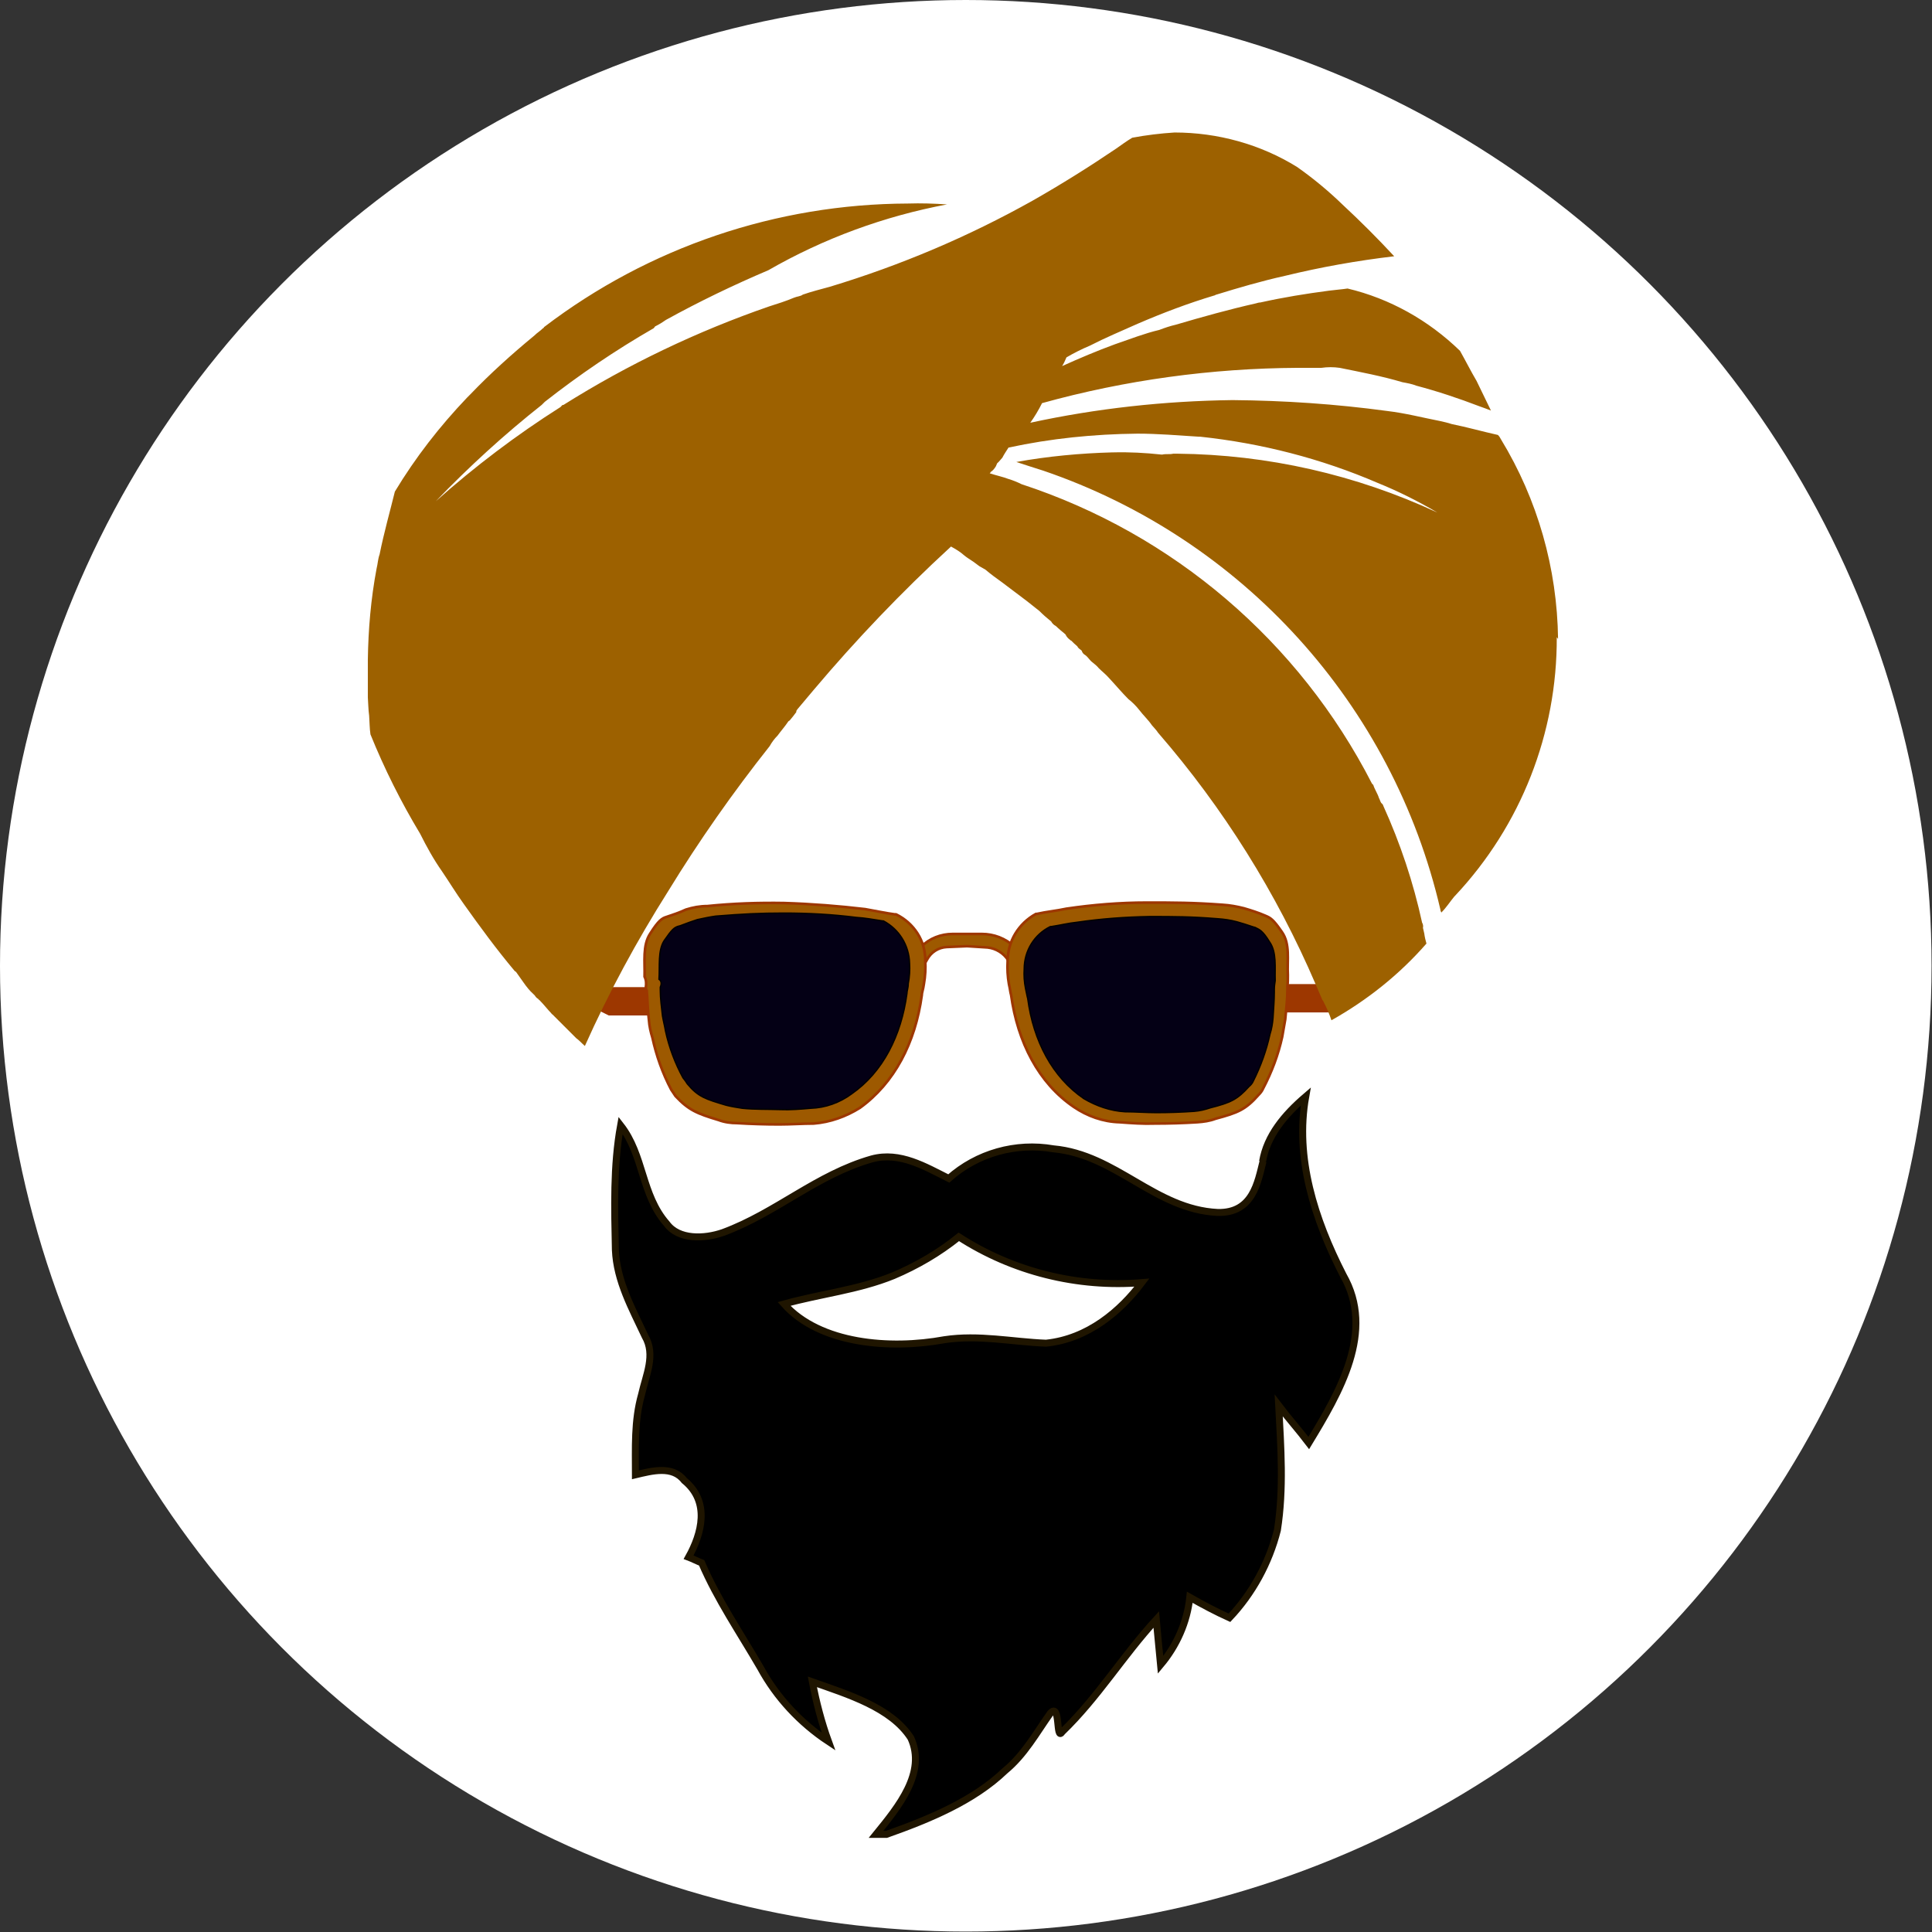 <svg xmlns="http://www.w3.org/2000/svg" xmlns:xlink="http://www.w3.org/1999/xlink" id="Layer_1" x="0" y="0" version="1.1" viewBox="0 0 443.3 443.3" xml:space="preserve" style="enable-background:new 0 0 443.3 443.3"><rect x="0" y="0" width="443.3" height="443.3" fill="#333333" stroke="none"/><style type="text/css">.st0{fill:#fff}.st1,.st2{stroke-miterlimit:10}.st1{stroke:#1f1500;stroke-width:1.6}.st2{fill:#9d3700}.st2,.st3{stroke:#9d3700}.st3,.st4{stroke-miterlimit:10}.st3{fill:#9d5900;stroke-width:.6}.st4{fill:#040015;stroke:#000;stroke-width:.3}.st5{fill:#9d6100}</style><g id="circles"><circle cx="221.6" cy="221.6" r="221.6" class="st0"/></g><g id="face"><path d="M289.7,266.5c1-5.9,5-10.7,9.9-14.9c-2.5,14.1,2,28.1,8.6,41c7.4,12.9-0.8,26.8-7.9,38.5 c-2.2-2.9-4.7-5.7-6.9-8.6c0.5,9.6,1.2,19.1-0.3,28.6c-1.9,7.5-5.7,14.5-11,20.1c-3.1-1.4-6.1-3-9.1-4.7c-0.6,5.7-3,11.1-6.7,15.5 c-0.3-3.3-0.7-6.9-1-10.4c-7.7,8.4-13.4,17.9-21.6,25.8c-1.5,2.3-0.3-7-2.7-4.3c-3.2,4.5-5.9,9.5-10.4,13.2 c-7.2,6.9-17.3,11.1-27.2,14.6H201c5.2-6.4,11.6-14.2,8-22.1c-4.5-7-14.4-10-22.6-12.9c0.9,4.7,2.1,9.3,3.7,13.7 c-6.5-4.3-11.9-10.1-15.6-16.9c-4.7-8.1-9.9-15.7-13.5-24.1c-0.8-0.3-2.2-1-3-1.3c3-5.4,5-12.7-1-17.6c-2.7-3.5-7.4-2.2-11.2-1.3 c0-6.2-0.3-12.4,1.4-18.4c1-4.5,3.3-9.1,0.8-13.4c-3-6.4-6.5-12.7-6.8-19.8c-0.2-9.5-0.5-19.3,1.2-28.6c5.4,6.9,4.7,15.9,10.6,22.6 c2.7,3.7,8.6,3.5,12.9,2c12.2-4.5,21.5-13.3,34.2-16.9c6.4-1.7,12.2,1.8,17.6,4.5c6.5-5.8,15.4-8.3,24-6.8 c14.4,1.3,23.3,13.9,37.7,14.6c8.1,0.2,9.2-7,10.4-11.7 M205,292.7c-8.1,3.3-16.9,4.2-25.1,6.5c8.2,9.2,24.3,10.5,36.8,8.2 c7.9-1.2,15.6,0.5,23.3,0.8c9.7-1,17.1-7.4,22-13.9c-14.8,1.2-29.6-2.5-42-10.5C215.4,287.5,210.4,290.4,205,292.7L205,292.7z" class="st1"/><g id="glasses"><polygon points="293.7 226.3 307 226.3 310.7 221.3 312.5 222.3 308.5 228 308.2 230.3 305.5 231.8 293.9 231.8" class="st2"/><polygon points="151.4 227 138.5 227 134.6 222.1 132.8 223.1 137 228.6 137 231.1 139.8 232.5 151.5 232.5" class="st2"/><path d="M235.8,227.8l-4.5-7.5c-1-1.6-2.8-2.7-4.7-2.9l-4.7-0.3l-4.7,0.2c-1.9,0.1-3.6,1.2-4.5,2.9l-4.3,7.5l1.2-8.7 l1.8-1.8c1.9-1.9,4.5-2.9,7.2-2.9h6.7c2.7,0,5.4,1,7.4,2.9l1.8,1.7L235.8,227.8z" class="st3"/><path d="M295.4,226.3v0.8l0,0c0,2.3-0.3,4.5-0.5,6.8c-0.2,1.3-0.5,2.7-0.7,4l0,0c-0.9,4.1-2.4,8.1-4.4,11.9 c-0.2,0.5-0.6,1-1,1.4c-3,3.4-4.7,4.1-9.9,5.5c-1.3,0.5-2.7,0.7-4.2,0.8c-3.2,0.2-6.4,0.3-9.7,0.3c-2.7,0.1-5.4-0.1-8.1-0.3 c-3.8-0.1-7.4-1.4-10.5-3.5c-8.1-5.5-12.9-14.9-14.4-25.7c-0.2-0.7-0.2-1.2-0.5-2.5c-0.3-1.7-0.4-3.5-0.3-5.2 c0-4.6,2.5-8.7,6.5-10.9h0.2c2.2-0.5,4.5-0.7,6.8-1.2c6.1-0.9,12.3-1.4,18.4-1.4c6.4,0,10.5,0,17.4,0.5c1.7,0.1,3.3,0.4,4.9,0.8 c1.7,0.5,3.3,1,4.9,1.7c1.2,0.5,1.8,0.8,3.8,3.7c2,2.8,1.2,6.5,1.4,9.9C295.5,224.6,295.5,225.5,295.4,226.3z" class="st3"/><path d="M148.2,226.5c0,0.3,0,0.6,0.2,0.8l0,0c0.2,2.2,0.2,4.5,0.5,6.8c0.1,1.4,0.4,2.7,0.8,4l0,0 c0.9,4.1,2.3,8.1,4.3,11.9l1,1.5c3,3.2,4.9,4,9.9,5.5c1.3,0.5,2.8,0.7,4.2,0.7c3.2,0.2,6.5,0.3,9.7,0.3c2.7,0,5.4-0.2,7.9-0.2 c3.8-0.3,7.4-1.6,10.6-3.6c7.9-5.7,12.7-14.9,14.2-25.8c0-0.7,0.3-1.2,0.5-2.7c0.3-1.7,0.4-3.5,0.3-5.2c0.1-4.6-2.6-8.7-6.7-10.7 h-0.3c-2.2-0.3-4.5-0.8-6.8-1.2c-6-0.7-12.2-1.2-18.6-1.4c-5.9-0.1-11.7,0.1-17.6,0.7c-1.7,0-3.3,0.3-4.9,0.8 c-1.5,0.7-3,1.2-4.5,1.7c-1,0.3-1.8,0.8-3.7,3.8c-1.8,2.7-1.2,6.5-1.3,9.9C148.3,224.9,148.3,225.7,148.2,226.5z" class="st3"/><path d="M292.4,227v0.6l0,0c0,2-0.2,4.1-0.3,6c-0.1,1.2-0.3,2.5-0.7,3.7l0,0c-0.8,3.7-2.1,7.3-3.8,10.7 c-0.2,0.5-0.6,1-1,1.3c-2.7,3-4.2,3.7-8.9,4.9c-1.2,0.4-2.4,0.7-3.7,0.8c-2.9,0.2-5.7,0.3-8.7,0.3c-2.3,0-4.9-0.2-7.2-0.2 c-3.3-0.2-6.5-1.3-9.4-3c-7.2-4.9-11.6-13.2-12.9-23c-0.2-0.7-0.2-1-0.5-2.3c-0.3-1.5-0.4-3-0.3-4.5c0-4.1,2.3-7.9,6-9.7h0.2 c2-0.3,4-0.8,6-1c5.5-0.8,11-1.2,16.6-1.3c5.7,0,9.4,0,15.6,0.5c1.5,0.1,2.9,0.3,4.4,0.7c2.5,0.7,4,1.3,4.2,1.3 c1,0.5,1.7,0.7,3.3,3.3c1.7,2.4,1.2,5.9,1.3,8.9C292.5,225.7,292.4,226.3,292.4,227z" class="st4"/><path d="M151.5,226.5v0.7l0,0c0,2,0.3,4.1,0.5,5.9c0.2,1.2,0.5,2.3,0.7,3.5l0,0c0.8,3.7,2.2,7.4,4,10.7 c0.4,0.5,0.7,0.9,1,1.4c2.5,3,4.2,3.5,8.9,4.9c1.2,0.3,2.4,0.5,3.7,0.7c2.9,0.3,5.9,0.2,8.7,0.3c2.4,0.1,4.7-0.1,7-0.3 c3.4-0.1,6.7-1.3,9.4-3.3c7.2-5,11.4-13.4,12.7-23c0-0.7,0.3-1.2,0.3-2.3c0.3-1.5,0.4-3.1,0.3-4.7c-0.1-4.1-2.4-7.8-6-9.7h-0.2 c-2-0.3-4.1-0.7-6-0.8c-5.5-0.7-11-1-16.6-1c-5.7,0-9.4,0.2-15.7,0.7c-1.4,0.2-2.8,0.5-4.2,0.8c-2.5,0.8-4,1.5-4.3,1.5 c-1,0.3-1.5,0.7-3.3,3.3c-1.5,2.3-1,5.9-1.2,8.9C151.8,225.1,151.8,225.8,151.5,226.5z" class="st4"/></g><path id="path4" d="M357.2,146.2c0.1,22-8.2,43.2-23.3,59.3l-0.2,0.2c-1,1.2-1.8,2.5-3,3.7c0-0.2-0.2-0.3-0.2-0.7 c-10.9-47-45.4-85.1-91.1-100.7c-2.2-0.7-4.1-1.3-6.2-2c7.2-1.3,14.6-2,22-2.2h0.2c3.7-0.1,7.4,0.1,11.1,0.5h0.2 c0.8-0.2,1.7,0,2.5-0.2h1c20.6,0.2,40.9,4.8,59.6,13.5c-4.4-2.6-9-4.9-13.7-6.8c-13-5.6-26.7-9.1-40.7-10.6h-0.3 c-4.7-0.3-9.5-0.7-14.1-0.7c-10,0.1-19.9,1.1-29.6,3.2c-0.5,0.8-1,1.5-1.4,2.3l0,0c-0.3,0.3-0.8,1-1.2,1.3l-0.3,0.7 c-0.3,0.5-0.7,1-1.2,1.3c0,0.2-0.2,0.2-0.2,0.3c1.5,0.5,3,0.8,4.3,1.3c1,0.3,2,0.7,3,1.2c34.8,11.4,63.7,36.1,80.4,68.7l0.3,0.3 c0.3,1,1,2,1.3,3c0.3,0.5,0.3,1,0.7,1.3c0.3,0.3,0.2,0.3,0.3,0.5c3.9,8.6,6.9,17.6,8.9,26.8c0.2,0.3,0.3,0.8,0.2,1.2 c0.1,0.5,0.2,0.9,0.3,1.3c0.1,0.8,0.3,1.6,0.5,2.3c-6.2,7.1-13.6,13-21.8,17.6c-0.5-1.5-1.1-2.9-1.8-4.2c0-0.2-0.2-0.3-0.3-0.5 c-0.5-1.2-1-2.3-1.5-3.5c-9-21-21.2-40.5-36.2-57.8c-0.3-0.5-0.8-1-1.4-1.7c-0.8-1.2-2-2.3-2.9-3.5c-0.7-0.9-1.6-1.8-2.5-2.5 c-1.5-1.5-3-3.3-4.5-4.9c-0.7-0.8-1.5-1.4-2.3-2.2c-0.4-0.5-0.9-0.9-1.4-1.3c-0.7-0.5-1-1.2-1.7-1.7c-0.4-0.2-0.7-0.6-0.8-1 c-0.3-0.3-0.8-0.5-1-1c-0.5-0.4-1-0.9-1.4-1.3c-0.2,0-0.2-0.2-0.3-0.2c-0.4-0.3-0.8-0.7-1-1.2c-0.5-0.5-1-0.8-1.5-1.3 c-0.3-0.2-0.5-0.5-0.8-0.7c-0.4-0.2-0.8-0.6-1-1h0c-1-0.8-1.8-1.5-2.7-2.4l-2.9-2.3c-1.9-1.4-3.8-2.9-5.7-4.3 c-1.4-1-2.5-1.8-3.8-2.9c-0.5-0.3-0.9-0.5-1.4-0.8c-0.7-0.5-1.3-1-1.8-1.3c-0.6-0.4-1.1-0.7-1.7-1.2c-0.9-0.8-1.9-1.4-3-2l-0.2,0.2 c-11.1,10.2-21.6,21.2-31.3,32.7c-1.2,1.4-2.5,3-3.7,4.4c-0.2,0.3-0.3,0.3-0.3,0.7c-0.5,0.7-1,1.3-1.5,1.9l-0.3,0.2 c-0.8,1.2-1.7,2.2-2.5,3.3c-0.7,0.7-1.3,1.5-1.8,2.4c-8.4,10.6-16.2,21.7-23.3,33.3c-7.2,11.4-13.6,23.2-19.1,35.5 c-0.8-0.7-1.3-1.3-2-1.8l-5.4-5.4c-0.3-0.2-0.3-0.3-0.3-0.3c-0.8-0.8-1.7-2-2.7-3c-0.3-0.2-0.3-0.3-0.3-0.3 c-0.4-0.2-0.6-0.5-0.8-0.8l0,0l-0.3-0.3c-0.9-0.8-1.6-1.7-2.3-2.7c-0.6-0.8-1.1-1.6-1.7-2.4l-0.3-0.2c-4.2-5-8-10.2-11.7-15.4 c-1.8-2.5-3.3-5-5-7.5c-1.9-2.7-3.5-5.6-5-8.6c-4.4-7.3-8.2-14.9-11.4-22.8c-0.2-1.3-0.2-2.9-0.3-4.3c-0.2-1.4-0.2-2.9-0.3-4.2 v-8.6c0.1-7,0.7-14,2-20.9c0.3-1.2,0.3-2.2,0.7-3.3c1-5,2.4-9.9,3.5-14.4c4.7-7.8,10.3-15,16.6-21.6l0.2-0.2l0.5-0.5 c4.6-4.8,9.6-9.3,14.7-13.5c0.7-0.7,1.3-1,2-1.7c0.2,0,0.2-0.3,0.3-0.3c24-18.3,53.3-28.2,83.4-28.3c3-0.1,6,0,9,0.2 c-14.4,2.7-28.3,7.8-41,15.1c-8,3.4-15.9,7.2-23.5,11.4c-0.7,0.5-1.5,1-2.3,1.4c-0.2,0-0.3,0.3-0.5,0.5c-8.7,5-17.1,10.7-25,16.9 l-0.5,0.5l-0.2,0.2c-8.6,6.8-16.7,14.2-24.3,22.1c9-8,18.5-15.2,28.6-21.6l0.2-0.2c0.1-0.2,0.3-0.3,0.5-0.3 c14.8-9.3,30.7-16.9,47.2-22.6c1.9-0.6,3.8-1.2,5.7-2c0.7-0.3,1.5-0.3,2-0.7c2-0.7,4-1.2,6.2-1.8c16.2-4.9,31.8-11.5,46.6-19.8 c6.5-3.7,12.9-7.7,19.1-11.9c1-0.7,2.5-1.8,3.7-2.5c3.2-0.6,6.5-1,9.7-1.2c9.9,0,19.7,2.7,28.1,7.9c3.7,2.6,7.2,5.5,10.4,8.6 c4.3,4,8,7.7,11.9,11.9c-8.5,1-16.9,2.5-25.1,4.5c-5.4,1.2-10.5,2.7-15.7,4.3c-0.2,0-0.3,0.2-0.5,0.2c-6,1.8-11.8,4-17.6,6.5 c-3.8,1.7-7.4,3.2-10.9,5c-1.9,0.8-3.7,1.7-5.4,2.7c-0.3,0.7-0.6,1.4-1,2c4-1.8,8-3.5,12.1-5c3.5-1.2,6.8-2.5,10.2-3.3 c1.3-0.5,2.5-0.9,3.8-1.2c6.1-1.8,12.2-3.5,18.4-4.9c0.3-0.1,0.7-0.2,1-0.2c5.4-1.2,10.4-2,15.7-2.7c1.5-0.2,3-0.3,4.3-0.5 c9.7,2.3,18.6,7.3,25.8,14.3c1.3,2.3,2.5,4.7,3.8,6.9l3.3,6.8c-0.8-0.3-1.8-0.7-2.7-1c-4.7-1.8-9.5-3.4-14.4-4.7 c-1-0.4-2.1-0.6-3.2-0.8c-4.7-1.4-9.5-2.3-14.4-3.3c-1.4-0.2-2.8-0.2-4.2,0h-5.4c-19.8,0.1-39.6,2.8-58.7,8.1 c-0.8,1.6-1.7,3.1-2.7,4.5c15.2-3.3,30.8-5,46.4-5.2c11.9,0.1,23.7,0.9,35.5,2.5c4.2,0.5,8,1.5,12.1,2.3c0.9,0.2,1.8,0.4,2.7,0.7 c3.5,0.7,7,1.7,10.6,2.5c0.3,0.3,0.5,0.6,0.7,1c8.4,13.8,12.9,29.6,13.1,45.8L357.2,146.2z" class="st5"/></g></svg>